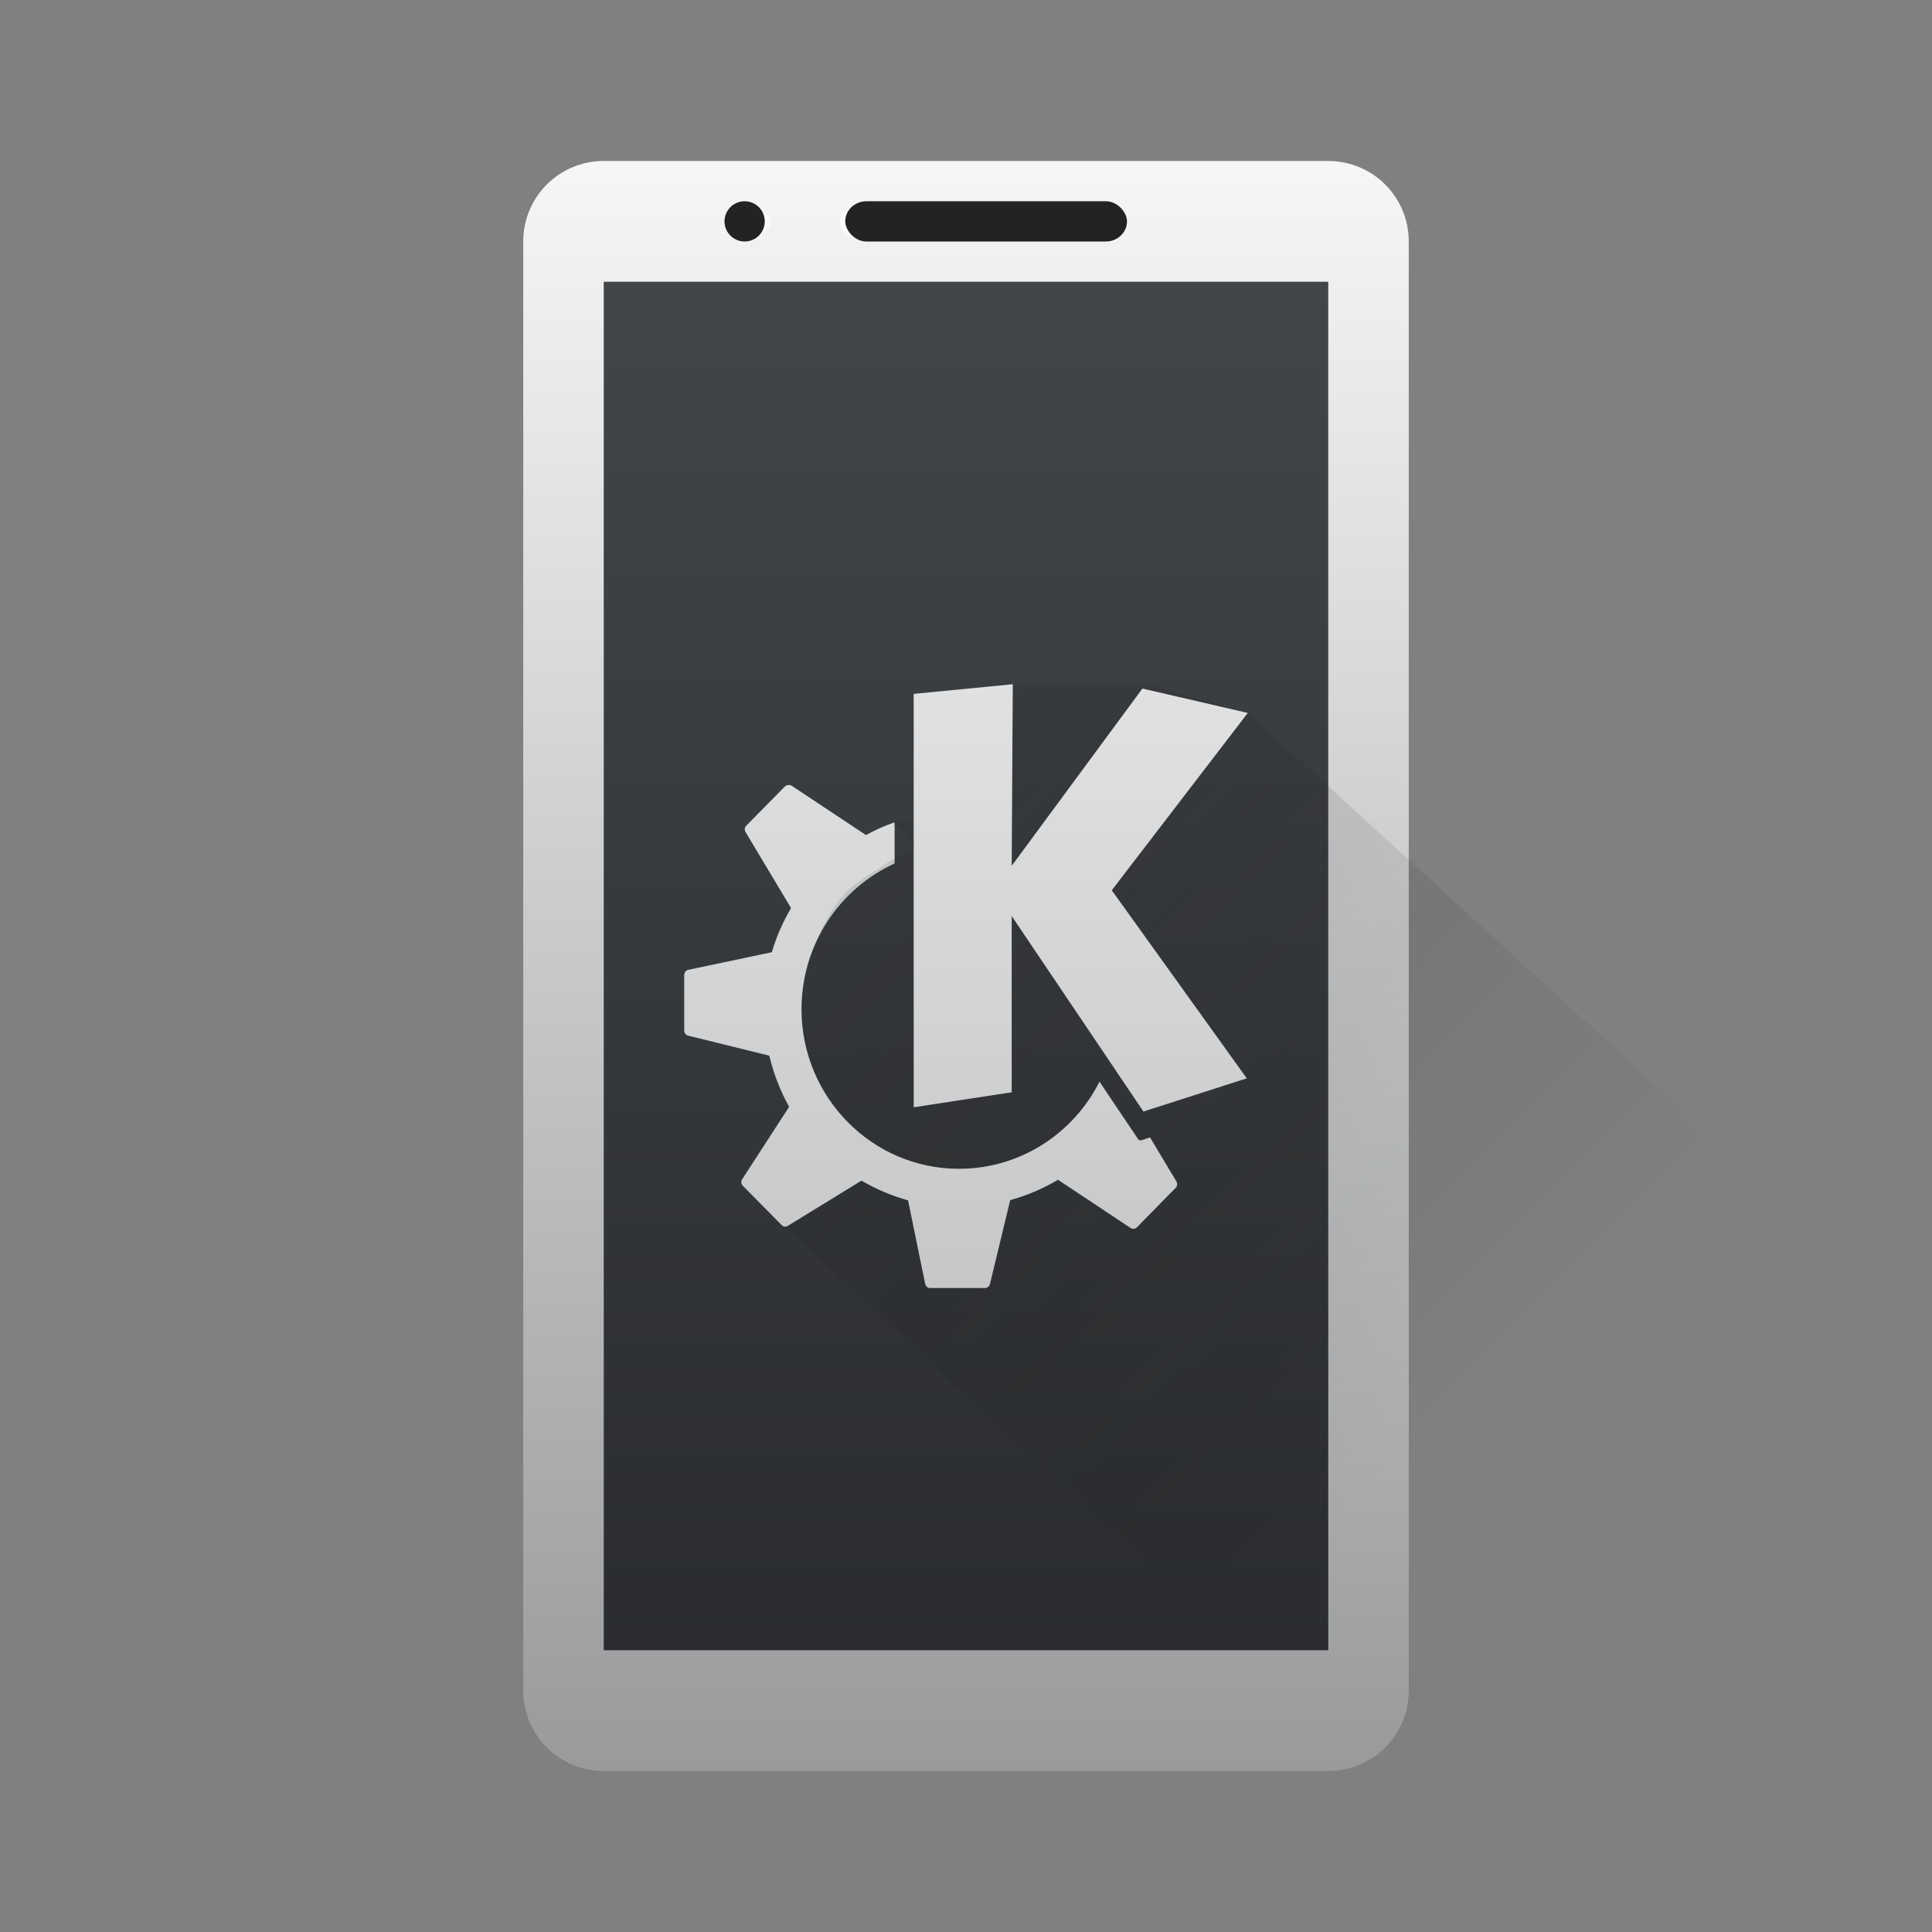 <?xml version="1.0" encoding="UTF-8" standalone="no"?>
<!-- Created with Inkscape (http://www.inkscape.org/) -->

<svg
   xmlns:dc="http://purl.org/dc/elements/1.1/"
   xmlns:cc="http://creativecommons.org/ns#"
   xmlns:rdf="http://www.w3.org/1999/02/22-rdf-syntax-ns#"
   xmlns:svg="http://www.w3.org/2000/svg"
   xmlns="http://www.w3.org/2000/svg"
   xmlns:xlink="http://www.w3.org/1999/xlink"
   xmlns:sodipodi="http://sodipodi.sourceforge.net/DTD/sodipodi-0.dtd"
   xmlns:inkscape="http://www.inkscape.org/namespaces/inkscape"
   width="48"
   height="48"
   id="svg5453"
   version="1.1"
   inkscape:version="0.91 r13725"
   sodipodi:docname="kdeconnect.svg">
  <rect width="100%" height="100%" fill="#808080" stroke="none"/>
  <defs
     id="defs5455">
    <linearGradient
       id="linearGradient3931">
      <stop
         style="stop-color:#202020;stop-opacity:1;"
         offset="0"
         id="stop3933" />
      <stop
         style="stop-color:#1a1a1a;stop-opacity:1;"
         offset="1"
         id="stop3935" />
    </linearGradient>
    <linearGradient
       inkscape:collect="always"
       id="linearGradient4271">
      <stop
         style="stop-color:#2a2c2f;stop-opacity:1"
         offset="0"
         id="stop4273" />
      <stop
         style="stop-color:#424649;stop-opacity:1"
         offset="1"
         id="stop4275" />
    </linearGradient>
    <linearGradient
       id="linearGradient4303"
       inkscape:collect="always">
      <stop
         id="stop4305"
         offset="0"
         style="stop-color:#989a9b;stop-opacity:1" />
      <stop
         id="stop4307"
         offset="1"
         style="stop-color:#f6f6f7;stop-opacity:1" />
    </linearGradient>
    <linearGradient
       inkscape:collect="always"
       xlink:href="#linearGradient4303"
       id="linearGradient4407"
       x1="407.571"
       y1="543.798"
       x2="407.571"
       y2="503.798"
       gradientUnits="userSpaceOnUse"
       gradientTransform="translate(-383.571,-499.798)" />
    <linearGradient
       inkscape:collect="always"
       xlink:href="#linearGradient4271"
       id="linearGradient4483"
       x1="24"
       y1="41"
       x2="24"
       y2="7"
       gradientUnits="userSpaceOnUse" />
    <linearGradient
       inkscape:collect="always"
       xlink:href="#linearGradient4227"
       id="linearGradient4773-7"
       x1="402.571"
       y1="520.798"
       x2="418.571"
       y2="536.798"
       gradientUnits="userSpaceOnUse"
       gradientTransform="translate(-384.571,-499.798)" />
    <linearGradient
       id="linearGradient4227"
       inkscape:collect="always">
      <stop
         id="stop4229"
         offset="0"
         style="stop-color:#292c2f;stop-opacity:1" />
      <stop
         id="stop4231"
         offset="1"
         style="stop-color:#000000;stop-opacity:0;" />
    </linearGradient>
  </defs>
  <sodipodi:namedview
     id="base"
     pagecolor="#ffffff"
     bordercolor="#666666"
     borderopacity="1.0"
     inkscape:pageopacity="0"
     inkscape:pageshadow="2"
     inkscape:zoom="17.023683"
     inkscape:cx="15.509882"
     inkscape:cy="20.936035"
     inkscape:document-units="px"
     inkscape:current-layer="layer1"
     showgrid="true"
     fit-margin-top="0"
     fit-margin-left="0"
     fit-margin-right="0"
     fit-margin-bottom="0"
     inkscape:window-width="1920"
     inkscape:window-height="957"
     inkscape:window-x="-4"
     inkscape:window-y="0"
     inkscape:window-maximized="1"
     inkscape:showpageshadow="false"
     borderlayer="true"
     showguides="true"
     inkscape:snap-bbox="true"
     inkscape:object-nodes="true"
     inkscape:snap-global="true">
    <inkscape:grid
       type="xygrid"
       id="grid4063" />
    <sodipodi:guide
       position="1.1650391e-05,48"
       orientation="4,0"
       id="guide4146" />
    <sodipodi:guide
       position="1.1650391e-05,44"
       orientation="0,48"
       id="guide4148" />
    <sodipodi:guide
       position="48,44"
       orientation="-4,0"
       id="guide4150" />
    <sodipodi:guide
       position="48,48"
       orientation="0,-48"
       id="guide4152" />
    <sodipodi:guide
       position="1.1650391e-05,4"
       orientation="4,0"
       id="guide4154" />
    <sodipodi:guide
       position="1.1650391e-05,2.6367188e-05"
       orientation="0,48"
       id="guide4156" />
    <sodipodi:guide
       position="48,2.6367188e-05"
       orientation="-4,0"
       id="guide4158" />
    <sodipodi:guide
       position="48,4"
       orientation="0,-48"
       id="guide4160" />
    <sodipodi:guide
       position="48,48"
       orientation="0,-4"
       id="guide4162" />
    <sodipodi:guide
       position="44,48"
       orientation="48,0"
       id="guide4164" />
    <sodipodi:guide
       position="44,2.6367188e-05"
       orientation="0,4"
       id="guide4166" />
    <sodipodi:guide
       position="48,2.6367188e-05"
       orientation="-48,0"
       id="guide4168" />
    <sodipodi:guide
       position="4,48"
       orientation="0,-4"
       id="guide4170" />
    <sodipodi:guide
       position="4.2167969e-05,48"
       orientation="48,0"
       id="guide4172" />
    <sodipodi:guide
       position="4.2167969e-05,2.6367188e-05"
       orientation="0,4"
       id="guide4174" />
    <sodipodi:guide
       position="4,2.6367188e-05"
       orientation="-48,0"
       id="guide4176" />
    <sodipodi:guide
       position="4,48"
       orientation="44,0"
       id="guide4638" />
    <sodipodi:guide
       position="4,4"
       orientation="0,20"
       id="guide4640" />
    <sodipodi:guide
       position="24,4"
       orientation="-44,0"
       id="guide4642" />
    <sodipodi:guide
       position="24,48"
       orientation="0,-20"
       id="guide4644" />
    <sodipodi:guide
       position="4,24"
       orientation="20,0"
       id="guide4666" />
    <sodipodi:guide
       position="4,4"
       orientation="0,40"
       id="guide4668" />
    <sodipodi:guide
       position="44,4"
       orientation="-20,0"
       id="guide4670" />
    <sodipodi:guide
       position="44,24"
       orientation="0,-40"
       id="guide4672" />
  </sodipodi:namedview>
  <g
     inkscape:label="Capa 1"
     inkscape:groupmode="layer"
     id="layer1"
     transform="translate(-384.571,-499.798)">
    <path
       style="fill:url(#linearGradient4407);fill-opacity:1;stroke:none;stroke-width:0.5;stroke-miterlimit:4;stroke-dasharray:none;stroke-opacity:1"
       d="M 15 4 C 13.892 4 13 4.892 13 6 L 13 42 C 13 43.108 13.892 44 15 44 L 33 44 C 34.108 44 35 43.108 35 42 L 35 6 C 35 4.892 34.108 4 33 4 L 15 4 z "
       transform="translate(384.571,499.798)"
       id="rect3120" />
    <path
       style="fill:url(#linearGradient4483);fill-opacity:1;stroke:none"
       d="M 15 7 L 15 41 L 33 41 L 33 7 L 15 7 z M 25.162 17 L 25.135 21.512 L 28.383 17.107 L 31 17.713 L 27.621 22.119 L 30.975 26.791 L 28.408 27.615 L 25.135 22.758 L 25.135 27.137 L 22.701 27.51 L 22.701 17.24 L 25.162 17 z M 19.586 19.504 C 19.614 19.501 19.639 19.503 19.664 19.52 L 21.51 20.744 C 21.51 20.744 21.509 20.75 21.51 20.75 C 21.737 20.624 21.977 20.518 22.225 20.43 L 22.225 21.453 C 20.863 22.074 19.912 23.459 19.912 25.07 C 19.912 27.261 21.665 29.039 23.826 29.039 C 25.347 29.039 26.669 28.159 27.316 26.875 C 27.858 27.679 28.273 28.299 28.273 28.299 C 28.292 28.327 28.326 28.34 28.357 28.33 L 28.572 28.26 L 29.229 29.357 C 29.258 29.407 29.248 29.47 29.207 29.512 L 28.246 30.492 C 28.204 30.535 28.138 30.541 28.088 30.508 L 26.285 29.311 C 25.917 29.53 25.52 29.701 25.098 29.816 L 24.594 31.904 C 24.58 31.961 24.53 32 24.473 32 L 23.107 32 C 23.048 32 22.998 31.957 22.986 31.898 L 22.561 29.822 C 22.151 29.71 21.763 29.542 21.404 29.332 L 19.574 30.455 C 19.525 30.485 19.463 30.481 19.422 30.439 L 18.455 29.459 C 18.413 29.417 18.407 29.349 18.439 29.299 L 19.607 27.498 C 19.387 27.106 19.221 26.677 19.113 26.227 L 17.1 25.73 C 17.044 25.717 17 25.666 17 25.607 L 17 24.223 C 17 24.163 17.042 24.108 17.1 24.096 L 19.176 23.658 C 19.29 23.269 19.454 22.902 19.654 22.561 L 18.523 20.67 C 18.494 20.62 18.498 20.557 18.539 20.516 L 19.506 19.535 C 19.527 19.514 19.558 19.507 19.586 19.504 z "
       transform="translate(384.571,499.798)"
       id="rect3905" />
    <rect
       style="opacity:0.7;fill:#ffffff;fill-opacity:1;stroke:none"
       id="rect3925-7"
       width="6.263"
       height="0.78"
       x="405.44"
       y="504.926"
       rx="0.47"
       ry="0.39" />
    <rect
       style="fill:#212325;fill-opacity:1;stroke:none"
       id="rect3925"
       width="7"
       height="1"
       x="405.571"
       y="504.798"
       rx="0.525"
       ry="0.5" />
    <ellipse
       cy="505.316"
       cx="403.482"
       style="opacity:0.7;fill:#ffffff;fill-opacity:1;stroke:none"
       id="path3929-4"
       rx="0.235"
       ry="0.234" />
    <circle
       cy="505.298"
       cx="403.071"
       style="fill:#212325;fill-opacity:1;stroke:none"
       id="path3929"
       r="0.5" />
    <path
       style="opacity:0.2;fill:url(#linearGradient4773-7);fill-opacity:1;fill-rule:evenodd;stroke:none;stroke-width:1px;stroke-linecap:butt;stroke-linejoin:miter;stroke-opacity:1"
       d="m 28.535,17.008 -3.373,0.02 -0.027,4.484 L 28.383,17.107 31,17.713 l -3.379,4.406 3.354,4.672 -2.566,0.824 -3.273,-4.857 0,4.379 -2.434,0.373 -0.031,-10.318 0.021,3.255 -0.541,-0.045 0.581,0.616 c 0,0 -0.808,0.478 -1.421,0.905 -1.094,0.762 -1.389,2.729 -1.398,3.147 0,2.191 1.753,3.969 3.914,3.969 1.521,0 2.843,-0.88 3.49,-2.164 0.541,0.804 0.957,1.424 0.957,1.424 0.018,0.028 0.053,0.041 0.084,0.031 l 0.215,-0.07 0.656,1.098 c 0.03,0.05 0.019,0.113 -0.021,0.154 L 28.246,30.492 c -0.042,0.042 -0.109,0.048 -0.158,0.016 l -1.803,-1.197 c -0.368,0.22 -0.766,0.391 -1.188,0.506 L 24.594,31.904 C 24.58,31.961 24.53,32 24.473,32 l -1.365,0 c -0.059,0 -0.109,-0.043 -0.121,-0.102 l -0.426,-2.076 c -0.409,-0.112 -0.798,-0.28 -1.156,-0.49 l -1.83,1.123 c -0.022,0.013 -0.045,0.018 -0.068,0.018 L 34,44 c 8,3e-5 10,-5.323 10,-14.412 L 31,17.707 Z"
       transform="translate(384.571,499.798)"
       id="path4696-6"
       inkscape:connector-curvature="0"
       sodipodi:nodetypes="cccccccccccccccscscccccccccccssccccccccc" />
    <path
       inkscape:connector-curvature="0"
       id="path32-7"
       style="fill:#ffffff;fill-opacity:0.235;fill-rule:evenodd;stroke:none"
       d="m 404.157,519.302 c -0.028,0.003 -0.058,0.011 -0.079,0.032 0,0 -0.967,0.98 -0.967,0.98 -0.041,0.041 -0.046,0.104 -0.016,0.154 0,0 1.13,1.891 1.13,1.891 -0.201,0.342 -0.364,0.709 -0.478,1.097 0,0 -2.076,0.437 -2.076,0.437 -0.058,0.012 -0.1,0.068 -0.1,0.128 0,0 0,1.385 0,1.385 0,0.059 0.044,0.109 0.1,0.123 0,0 2.013,0.495 2.013,0.495 0.108,0.45 0.274,0.881 0.494,1.273 0,0 -1.167,1.8 -1.167,1.8 -0.033,0.05 -0.026,0.117 0.016,0.16 0,0 0.967,0.98 0.967,0.98 0.041,0.041 0.103,0.046 0.152,0.016 0,0 1.829,-1.124 1.829,-1.124 0.359,0.21 0.747,0.378 1.156,0.49 0,0 0.426,2.077 0.426,2.077 0.012,0.059 0.062,0.101 0.121,0.101 0,0 1.366,0 1.366,0 0.057,0 0.107,-0.039 0.121,-0.096 0,0 0.505,-2.088 0.505,-2.088 0.422,-0.115 0.82,-0.286 1.188,-0.506 0,0 1.803,1.198 1.803,1.198 0.05,0.033 0.116,0.026 0.158,-0.016 0,0 0.962,-0.98 0.962,-0.98 0.041,-0.041 0.051,-0.105 0.021,-0.154 0,0 -0.657,-1.097 -0.657,-1.097 0,0 -0.215,0.069 -0.215,0.069 -0.031,0.01 -0.066,-0.004 -0.084,-0.032 0,0 -0.415,-0.619 -0.956,-1.422 -0.648,1.284 -1.968,2.163 -3.49,2.163 -2.162,0 -3.915,-1.777 -3.915,-3.968 0,-1.612 0.951,-2.996 2.312,-3.617 0,0 0,-1.023 0,-1.023 -0.248,0.088 -0.487,0.194 -0.715,0.32 -4.3e-4,-2.7e-4 4.1e-4,-0.005 0,-0.005 0,0 -1.845,-1.225 -1.845,-1.225 -0.025,-0.016 -0.051,-0.019 -0.079,-0.016 0,0 0,0 0,0 z m 5.576,-2.504 c 0,0 -2.459,0.24 -2.459,0.24 0,0 0,10.27 0,10.27 0,0 2.433,-0.373 2.433,-0.373 0,0 0,-4.379 0,-4.379 0,0 3.274,4.858 3.274,4.858 0,0 2.565,-0.826 2.565,-0.826 0,0 -3.353,-4.671 -3.353,-4.671 0,0 3.379,-4.405 3.379,-4.405 0,0 -2.617,-0.607 -2.617,-0.607 0,0 -3.248,4.405 -3.248,4.405 0,0 0.026,-4.512 0.026,-4.512 0,0 0,0 0,0 z" />
  </g>
</svg>
